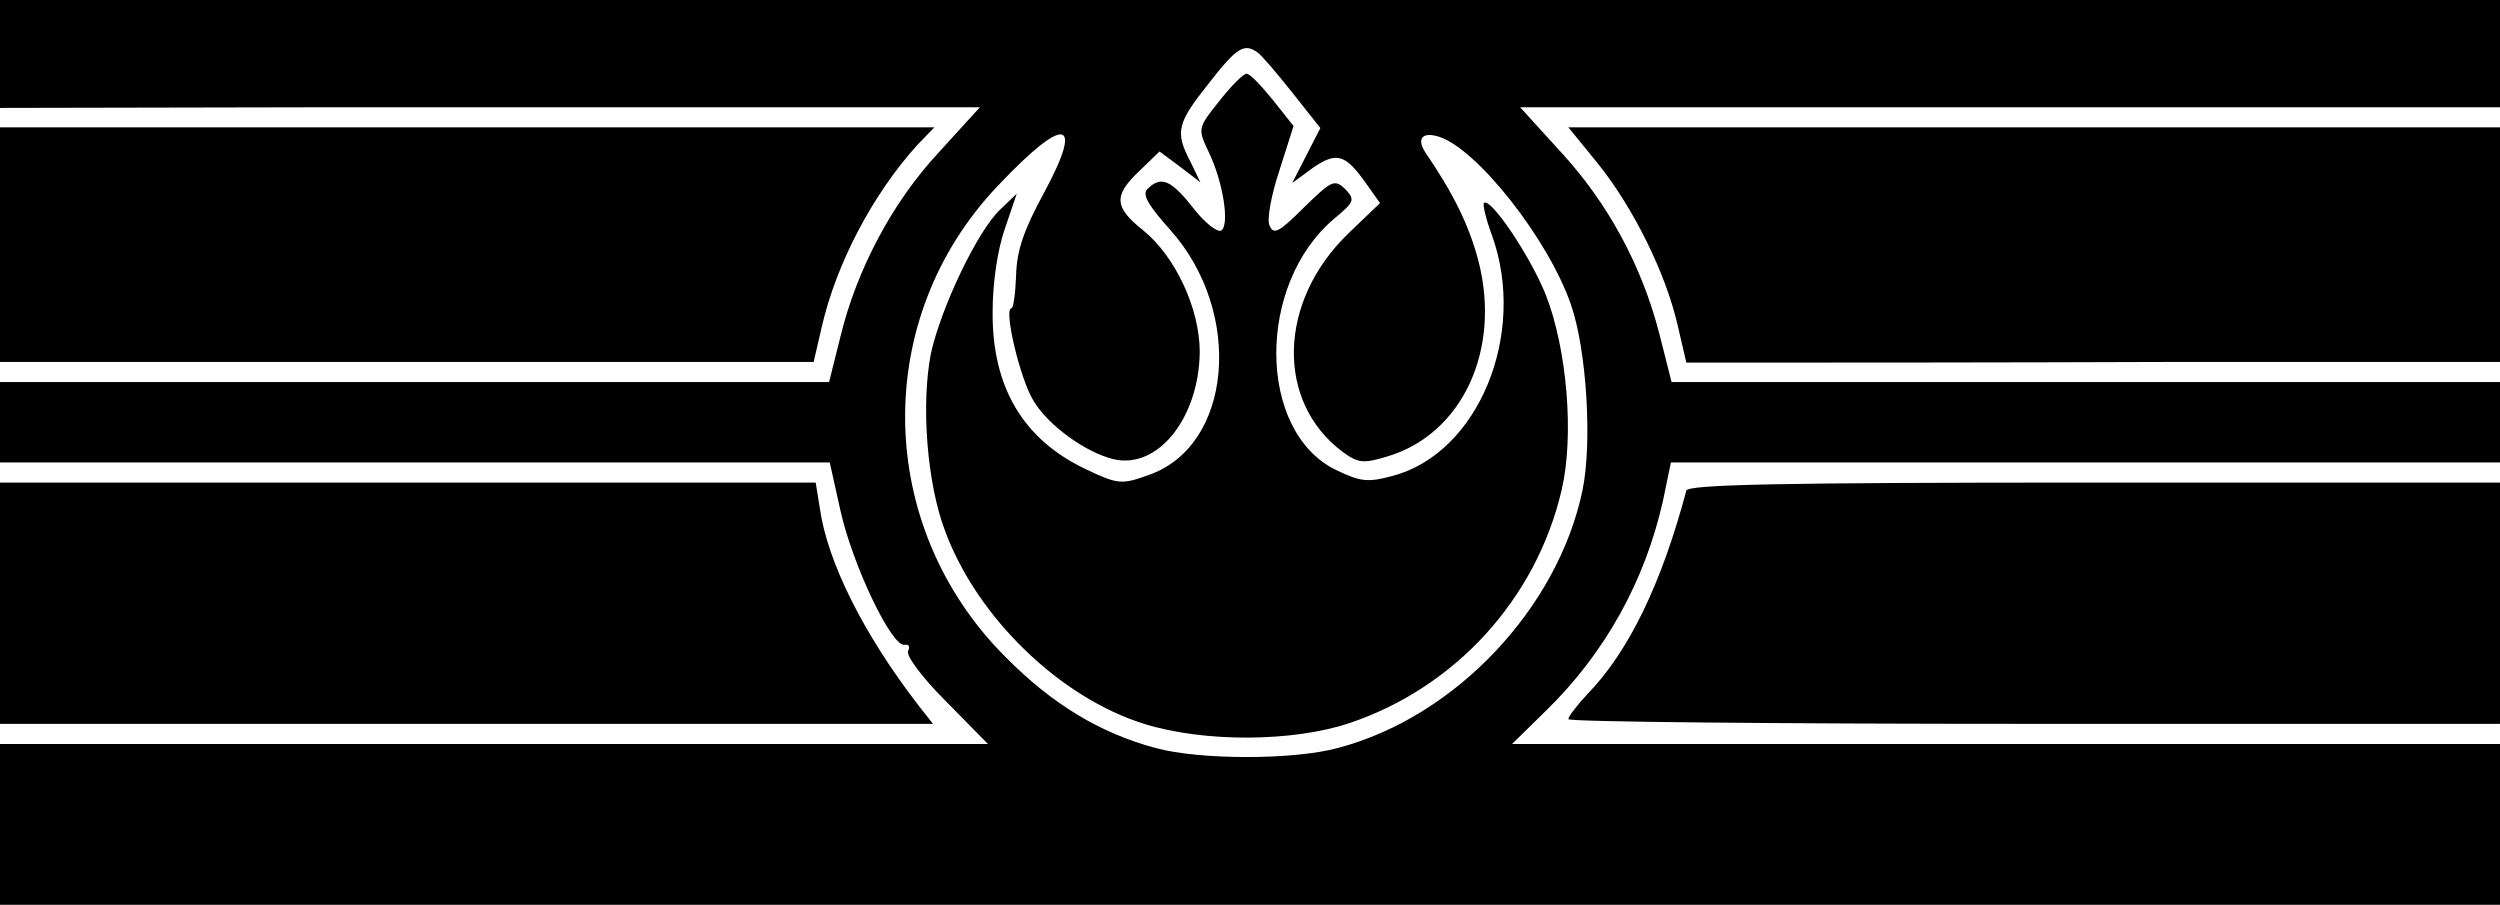<?xml version="1.0" standalone="no"?>
<!DOCTYPE svg PUBLIC "-//W3C//DTD SVG 20010904//EN"
 "http://www.w3.org/TR/2001/REC-SVG-20010904/DTD/svg10.dtd">
<svg version="1.0" xmlns="http://www.w3.org/2000/svg"
 width="373pt" height="135pt" viewBox="0 0 373 135"
 preserveAspectRatio="xMidYMid meet">
<g transform="translate(0,135) scale(0.1,-0.1)"
fill="#000000" stroke="none">
<path d="M0 1270 l0 -81 498 1 c273 0 602 0 730 0 l234 0 -61 -67 c-70 -75
-123 -176 -147 -275 l-17 -68 -618 0 -619 0 0 -60 0 -60 619 0 619 0 16 -72
c18 -81 77 -205 96 -200 6 1 8 -3 5 -9 -4 -6 19 -38 56 -75 l63 -64 -737 0
-737 0 0 -120 0 -120 1865 0 1865 0 0 120 0 120 -737 0 -737 0 51 50 c88 86
147 193 174 312 l12 58 619 0 618 0 0 60 0 60 -618 0 -618 0 -18 71 c-26 102
-77 196 -147 272 l-61 67 731 0 731 0 0 80 0 80 -1865 0 -1865 0 0 -80z m1876
2 c6 -4 29 -31 52 -60 l42 -53 -21 -41 -21 -41 30 22 c36 25 49 21 79 -21 l22
-31 -48 -46 c-104 -101 -108 -250 -8 -325 23 -17 31 -18 67 -7 111 33 170 158
136 291 -14 54 -38 102 -79 162 -14 21 -5 32 20 24 57 -18 164 -154 197 -251
23 -66 32 -205 17 -277 -37 -176 -190 -338 -365 -384 -66 -18 -206 -18 -272 0
-82 22 -154 65 -224 136 -195 195 -200 505 -11 703 100 106 129 101 69 -10
-31 -57 -41 -87 -42 -124 -1 -27 -4 -49 -7 -49 -12 0 13 -106 33 -138 22 -37
78 -77 119 -87 66 -16 128 61 129 160 0 65 -37 143 -84 181 -44 35 -45 52 -6
89 l30 29 31 -23 30 -23 -15 31 c-23 44 -20 57 27 116 42 54 53 61 73 47z"/>
<path d="M1819 1199 c-32 -40 -32 -41 -16 -75 22 -45 32 -110 19 -118 -6 -3
-25 12 -42 34 -33 42 -48 48 -68 28 -8 -8 0 -23 34 -61 110 -123 93 -323 -33
-366 -39 -14 -45 -14 -93 9 -93 44 -140 122 -139 235 0 42 7 91 18 123 l18 53
-24 -23 c-34 -31 -89 -147 -104 -215 -15 -76 -6 -194 21 -265 48 -130 172
-249 297 -288 90 -28 222 -27 306 1 158 53 279 185 317 348 19 81 8 211 -24
292 -24 59 -83 146 -92 136 -2 -2 3 -24 12 -48 53 -147 -20 -325 -148 -359
-37 -10 -48 -9 -85 9 -117 57 -119 277 -2 375 30 25 31 28 16 44 -16 15 -20
13 -62 -28 -37 -37 -45 -41 -51 -26 -4 9 3 46 15 82 l21 66 -31 39 c-17 21
-34 39 -39 39 -5 0 -23 -18 -41 -41z"/>
<path d="M0 985 l0 -175 205 0 c113 0 386 0 607 0 l402 0 12 52 c22 96 77 199
142 271 l26 27 -697 0 -697 0 0 -175z"/>
<path d="M2384 1106 c53 -66 101 -163 119 -241 l13 -56 122 0 c67 0 340 0 607
1 l485 0 0 175 0 175 -695 0 -695 0 44 -54z"/>
<path d="M0 450 l0 -180 696 0 696 0 -22 28 c-81 105 -136 214 -147 295 l-6
37 -608 0 -609 0 0 -180z"/>
<path d="M2516 618 c-37 -139 -86 -240 -147 -303 -16 -17 -29 -34 -29 -38 0
-4 313 -7 695 -7 l695 0 0 180 0 180 -605 0 c-476 0 -606 -3 -609 -12z"/>
</g>
</svg>
